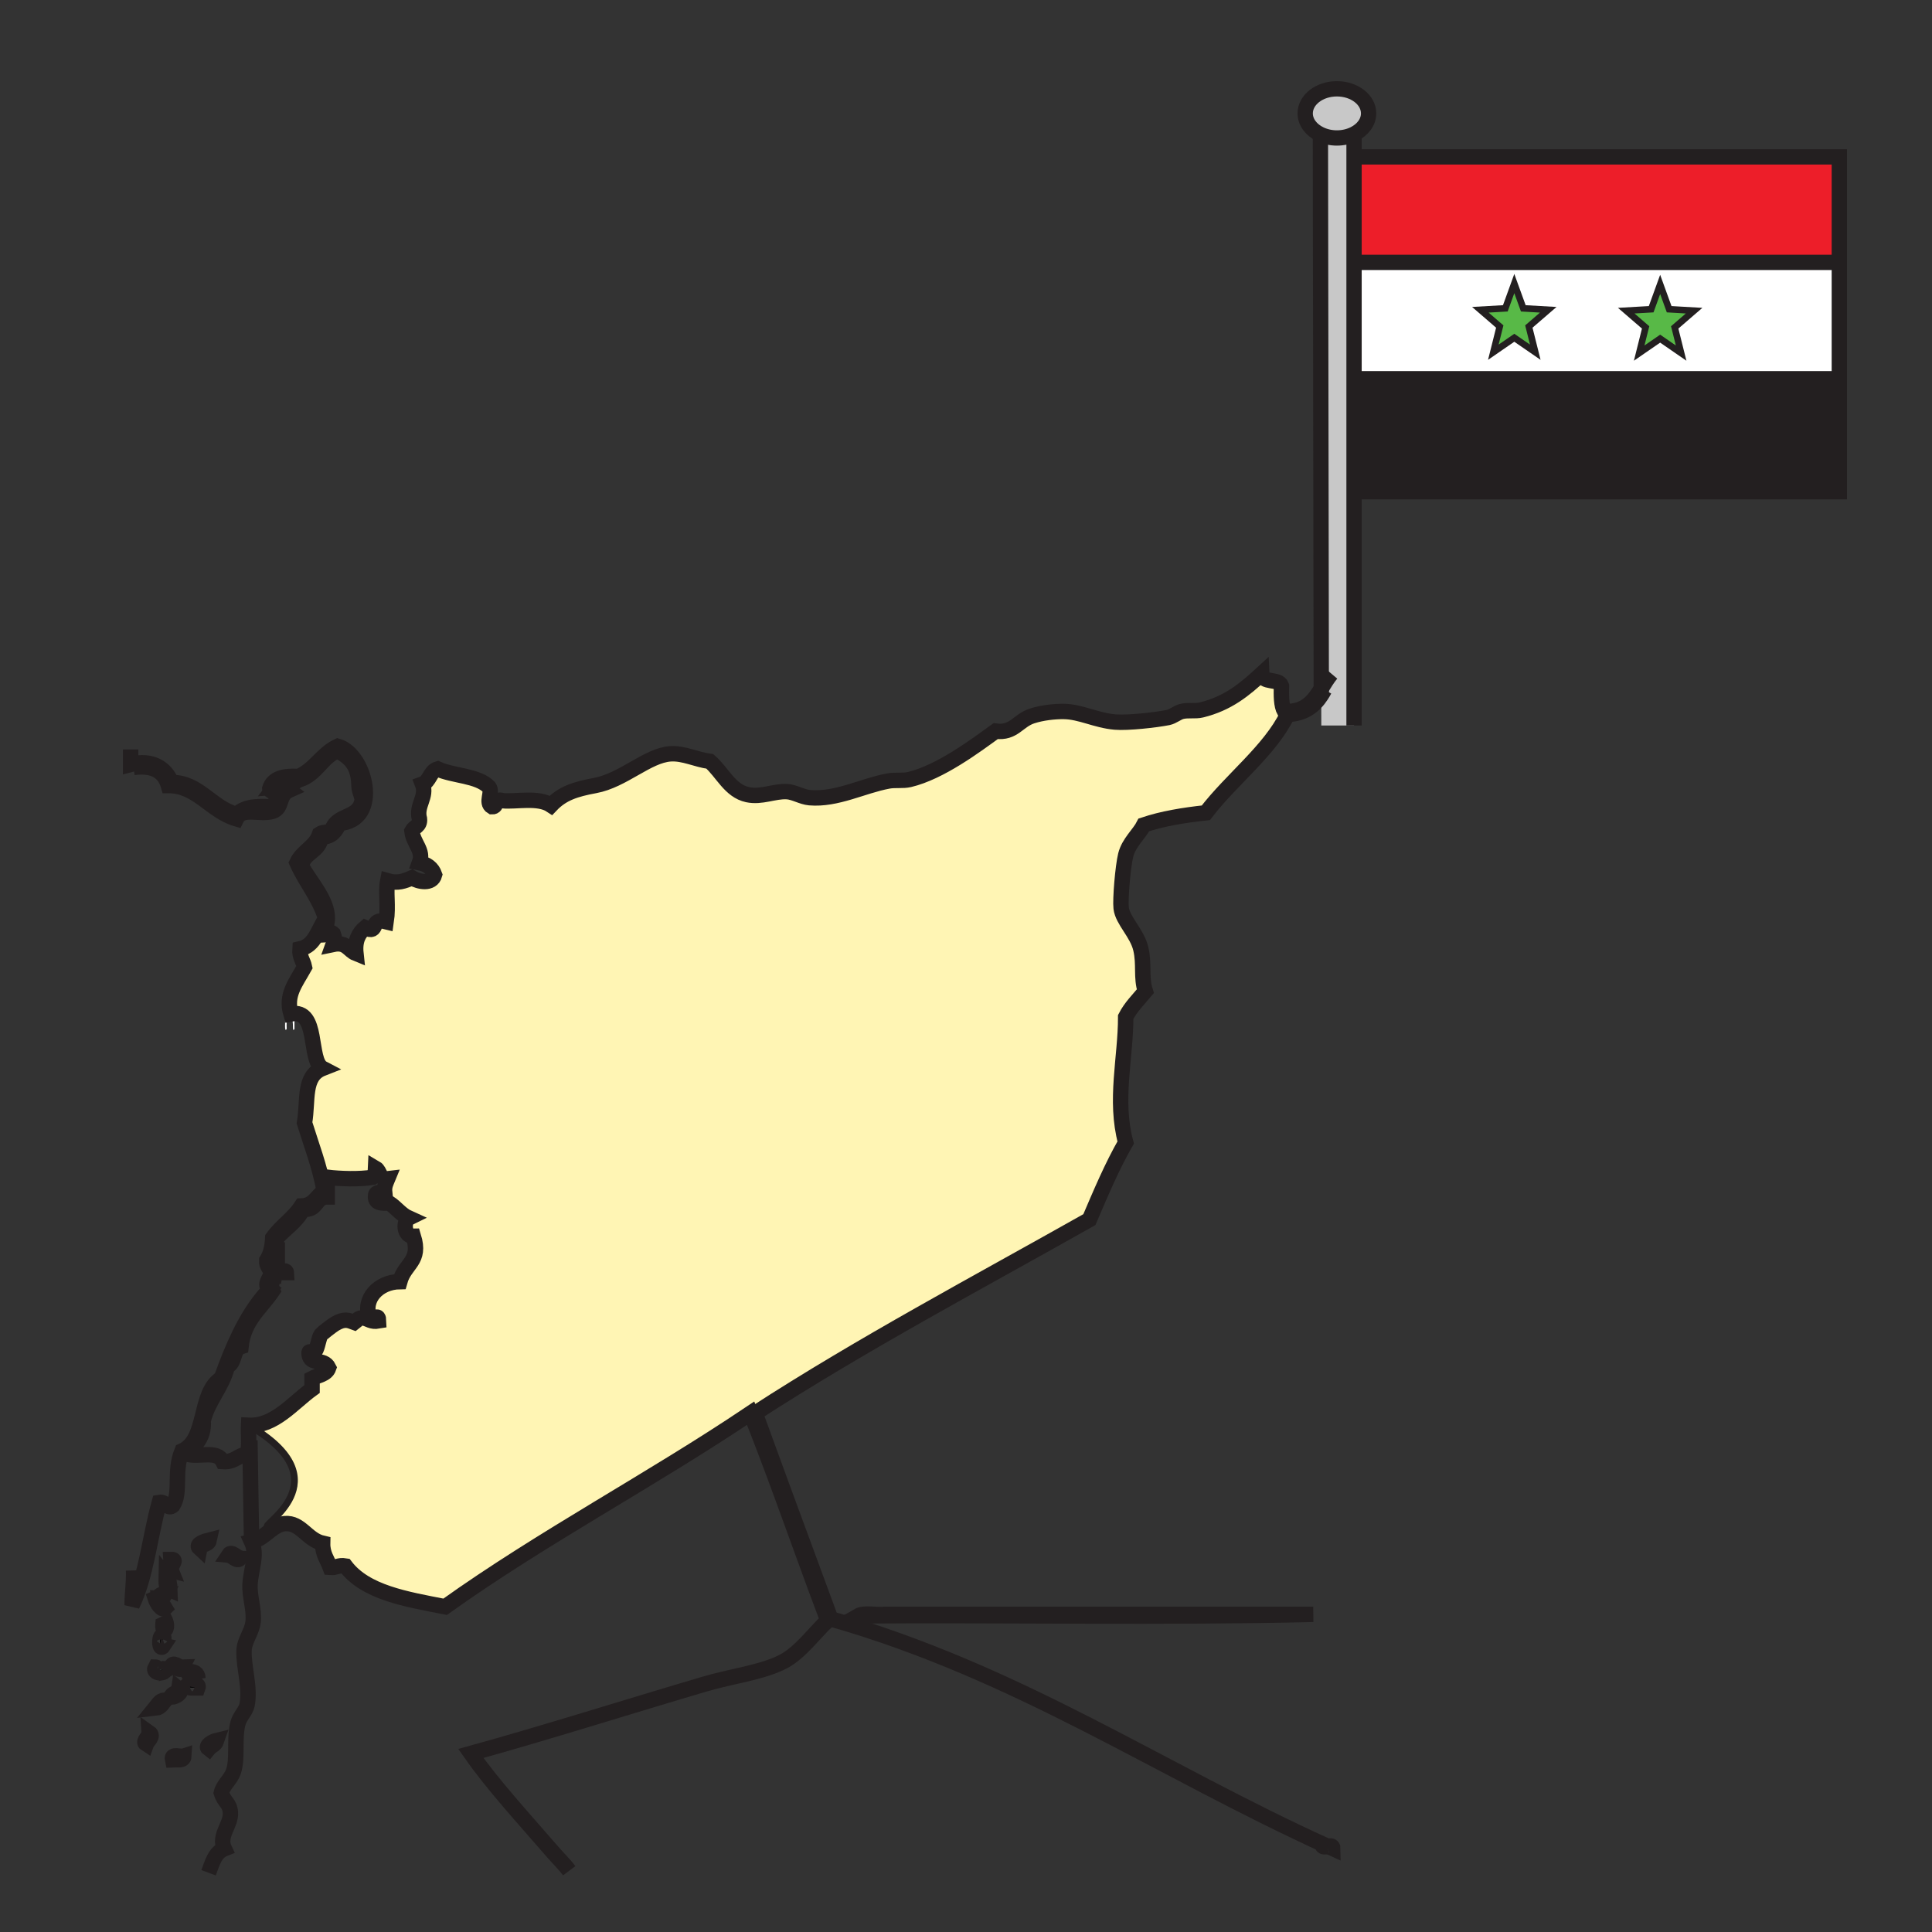 <?xml version="1.0" encoding="iso-8859-1"?>
<!-- Generator: Adobe Illustrator 12.0.1, SVG Export Plug-In . SVG Version: 6.00 Build 51448)  -->
<!DOCTYPE svg PUBLIC "-//W3C//DTD SVG 1.1//EN" "http://www.w3.org/Graphics/SVG/1.1/DTD/svg11.dtd">
<svg  version="1.1" id="Layer_1" xmlns="http://www.w3.org/2000/svg" xmlns:xlink="http://www.w3.org/1999/xlink" width="850.394" height="850.394"
	 viewBox="0 0 850.394 850.394" style="overflow:visible;enable-background:new 0 0 850.394 850.394;" xml:space="preserve">
<rect x="0" y="0" width="850.394" height="850.394" fill="#333333" stroke="none"/>
<g>
	<g id="XMLID_2_">
		<g>
			<path style="fill:#FFF5B4;" d="M99.46,601.19c4.88-12.79,10.62-24.71,19.26-33.74c-3-2.01,0.36-4.74,0.67-7.32
				c-0.57-1.88-2.15-2.74-2-5.33c1.96-3.18,2.49-6.479,2.66-9.979c3.69-5.19,9.17-8.59,12.65-13.98c5.41-0.14,6.68-4.42,9.99-6.66
				c-2-10.88-5.62-20.13-8.66-29.949c1.71-9.83-0.72-20.561,7.99-23.971c-6.5-3.399-1.45-26.46-13.98-23.97
				c-2.43-8.34,2.03-13.5,5.99-20.63c-0.56-2.77-2.27-4.38-2-7.99c6.75-1.46,7.85-8.56,11.32-13.31l0.71,0.01
				c-0.06,2.44-0.85,4.89-2.7,7.31c2.03-0.04,3.46-2.44,5.32-0.66c0.69,1.88,0.69,2.77,0,4.66c5.89-1.24,6.67,2.65,9.98,3.99
				c-0.61-5.72,1.26-8.95,4-11.32c6.45,3.12,1.68-4.59,9.32-2.66c1.07-7.12-0.33-12.93,0.66-17.97c4.31,1.27,7.41,0.1,10.65-1.33
				c3.02,1.83,8.84,2.94,9.99-1.34c-1.03-2.96-3.31-4.67-6.66-5.32c2.02-5.46-2.72-8.35-3.33-13.98c0.99-1.9,3.7-2.07,3.33-5.32
				c-1.65-5.92,3.52-9.68,1.33-15.32c3.27-1.16,3.22-5.65,6.66-6.65c7.02,3.18,17.6,2.81,22.63,7.98c1.76,2.24-1.67,6.9,1.33,8.66
				c2.56,0.11,1.01-3.88,4.66-2.66c5.92,0.59,15.67-1.77,21.31,1.99c4.92-5.18,10.6-7.05,19.3-8.65
				c12.52-2.3,23.12-13.33,33.28-13.98c5.88-0.37,11.36,2.57,17.31,3.33c5.56,4.82,8.84,12.99,16.64,14.65
				c6.12,1.29,11.71-1.64,17.31-1.34c3.22,0.18,6.62,2.38,9.99,2.67c11.92,1.02,23.23-5.21,34.61-7.33
				c3.14-0.58,6.35,0.04,9.32-0.66c13.53-3.21,29.08-14.88,37.94-21.3c8.05,1.05,9.75-4.63,15.979-6.66c4.37-1.43,9.78-2.04,13.98-2
				c7.42,0.07,14.16,3.93,22.63,4.66c5.49,0.48,17.979-0.93,23.3-1.99c2.08-0.42,4.08-2.19,5.99-2.67c2.78-0.7,5.97-0.01,8.649-0.66
				c11.721-2.86,18.98-8.94,26.631-15.98c0.22,4.44,7.39,1.93,8.649,5.32c-0.09,4.32-0.149,8.59,1.33,11.32
				c9.14,0.39,12.82-4.68,16.19-10.06v2.95c-3.051,4.71-7.431,8.1-14.851,8.44c-7.81,15.98-24.7,28.53-35.95,43.27
				c-9.829,1.05-19.149,2.6-27.289,5.33c-1.98,3.97-6.631,7.79-7.99,13.31c-1.25,5.1-2.44,19.42-2,23.3
				c0.63,5.52,7.029,10.98,8.66,17.97c1.619,6.97-0.021,12.39,1.989,18.64c-3.02,3.631-6.39,6.921-8.649,11.32
				c0.04,17.8-5.04,36.66,0,55.25c-6.07,10.57-10.99,22.28-15.98,33.95C430,564.76,379.4,591.59,332.4,622.03
				c4.06,11.189,8.14,22.35,12.25,33.5l-1.3,0.479c-4.21-11.43-8.49-22.8-12.95-33.979c-43.78,29.45-91.75,54.7-134.46,85.21
				c-17.27-3.37-35.04-6.24-43.93-17.971c-2.97-0.52-4,0.881-6.66,0.66c-1.25-3.41-3.43-5.89-3.33-10.649
				c-6.96-1.59-9.6-9.24-16.64-8.65c-2.39,0.2-4.37,1.49-6.34,3L118,672c-4.75,0,34-20-8.6-44.64c11.31,0.59,19.42-9.78,27.96-15.98
				c0-1.55,0-3.1,0-4.66c2.6-1.39,6.3-1.689,7.32-4.66c-2.21-4.479-8.12-0.93-8.65-5.989c-0.27-2.471,1.29,0.46,2.66-1.33
				c1.22-1.59,1.52-5.87,2.67-7.32c0.44-0.57,4.65-3.85,5.98-4.66c4.28-2.59,6.19-1.58,8.66-0.67c1.15-0.84,1.74-2.25,3.99-1.99
				c2.24,0.42,3.42,1.91,6.66,1.33c-0.09-3.18-1.51-0.89-3.99-1.33c-3.16-8.399,3.98-15.85,13.31-15.979
				c2.3-8.21,9.45-8.84,5.99-19.97c-4.34,0.069-4.47-6.761-2-7.99c-3.52-1.58-5.55-4.65-8.65-6.65c-3.28,0.17-6.47,0.25-5.99-3.33
				c0.07-1.699,2.23-1.319,3.99-1.34c-0.28-2.72,0.62-4.26,1.33-5.99c-3.76,0.44-3.21-3.439-5.32-4.659c-0.07,1.71-0.38,3.18-1.33,4
				c-5.67,0.97-14.41,0.68-19.97,0c0,2.88,0,5.77,0,8.649c-5.37-0.03-4.28,6.37-10.66,5.33c-2.69,5.73-8.17,8.69-11.98,13.311
				c1.97,4.579-5.24,10.149,0,13.979c0.42-2.02-0.85-5.729,0.67-6.66c0,2.22,0,4.44,0,6.66c1.17,0.38,3.91-0.8,3.99,0.67
				c-1.55,0-3.1,0-4.66,0c-0.73,3.01-2.79,4.44-1.33,7.99c-5.17,7.689-12.74,12.99-13.98,24.63c-3.68,1.19-2.47,7.28-5.99,8.65
				L99.46,601.19z"/>
			<polygon style="fill:#ED1E29;" points="809.6,69.06 809.6,115.49 809.53,115.49 597.3,115.49 596.9,69.06 			"/>
			<path style="fill:#FFFFFF;" d="M809.6,115.49v51.22h-0.8H597.97l-0.229,0.01l-0.44-51.23h212.23H809.6z M737.14,144.11l8.54-7.37
				l-10.979-0.63l-3.96-10.92l-3.96,10.92l-10.98,0.63l8.54,7.37l-2.83,11.31l9.23-6.36l9.229,6.36L737.14,144.11z M672.94,143.73
				l8.54-7.38l-10.98-0.63l-3.96-10.91l-3.95,10.91l-10.99,0.63l8.54,7.38l-2.83,11.3l9.23-6.36l9.229,6.36L672.94,143.73z"/>
			<polygon style="fill:#231F20;" points="809.6,166.71 809.6,216.44 598.17,216.44 597.74,166.72 597.97,166.71 808.8,166.71 			
				"/>
			<polygon style="fill:#58B947;" points="745.68,136.74 737.14,144.11 739.97,155.42 730.74,149.06 721.51,155.42 724.34,144.11 
				715.8,136.74 726.78,136.11 730.74,125.19 734.7,136.11 			"/>
			<polygon style="fill:#58B947;" points="681.48,136.35 672.94,143.73 675.77,155.03 666.54,148.67 657.31,155.03 660.14,143.73 
				651.6,136.35 662.59,135.72 666.54,124.81 670.5,135.72 			"/>
			<path style="fill:#C8C8C8;" d="M581.19,59.14c-4.011-1.89-6.69-5.32-6.69-9.23c0-5.98,6.25-10.82,13.95-10.82
				c7.71,0,13.96,4.84,13.96,10.82c0,3.82-2.55,7.17-6.41,9.1c-2.17,1.08-4.77,1.72-7.55,1.72
				C585.79,60.73,583.3,60.15,581.19,59.14z"/>
			<path style="fill:#C8C8C8;" d="M588.45,60.73c2.78,0,5.38-0.64,7.55-1.72v260.34h-14.41l-0.02-13.3v-2.95l-0.38-243.96
				C583.3,60.15,585.79,60.73,588.45,60.73z"/>
			<path style="fill:#FFFFFF;" d="M584.39,812.7c1.17-0.24,2.301-0.431,2.301,1.05C585.92,813.41,585.16,813.06,584.39,812.7z"/>
			<path style="fill:#FFFFFF;" d="M129.62,452.9c-1.29,2.119-0.08-3.98-1.37-4.131c-2.47-0.399-2.09,2.04-2.06,4.131
				c-1.15,1.979-0.55-3.521-0.69-4.811c1.22,1.28,1.74-0.56,4.12,0C129.62,449.69,129.62,451.29,129.62,452.9z"/>
			<path d="M100.76,684.44c1.12-1.73,3.31,1.22,4.81,1.369C104.46,687.54,102.27,684.59,100.76,684.44z"/>
			<path d="M95.27,766.2c-0.57,1.72-2.41,2.17-3.44,3.43C90.3,768.5,93.75,766.56,95.27,766.2z"/>
			<path d="M92,678c-0.43,2.09-3.7,1.34-4.12,3.44C85.97,679.71,90.32,678.42,92,678z"/>
			<path d="M87.02,742.84c-1.82-0.01-3.92,0.26-4.81-0.689C82.38,741.16,87.87,740.55,87.02,742.84z"/>
			<path d="M82.9,735.97c2.56-0.279,4.03,0.55,4.12,2.75C86.48,736.97,82.81,738.34,82.9,735.97z"/>
			<path d="M78.78,743.52c1.8,1.421-1.64,3.36-3.44,3.44C75.82,745.15,78.47,745.51,78.78,743.52z"/>
			<path d="M75.34,733.91c0.86-2.9,2.82,0.06,4.81,0C79.15,735.94,77.47,733,75.34,733.91z"/>
			<path d="M80.84,773.07c-0.1,1.96-2.87,1.26-4.81,1.37C75.48,771.83,79.28,773.57,80.84,773.07z"/>
			<path d="M75.34,686.5c3-0.06-0.83,2.69,0,4.81C72.7,690.71,75.46,688.55,75.34,686.5z"/>
			<path d="M74.66,699.55c-1.59-0.7-1.43-3.16-1.38-5.49C74.3,695.33,74.6,697.32,74.66,699.55z"/>
			<path d="M71.91,711.92c0.9,1.25,1.95,4.14,0.68,5.5C71.04,716.91,72.33,713.56,71.91,711.92z"/>
			<path d="M72.59,748.34c-1.14,1.37-1.84,3.19-4.12,3.43C69.61,750.39,70.32,748.58,72.59,748.34z"/>
			<path d="M71.22,720.17c2.46,0.58-1.77,3.54,0.69,4.12C70.16,727.02,70.05,720.55,71.22,720.17z"/>
			<path d="M72.59,707.8c-1.28,1.24-3.56-2.359-4.12-4.13c1.45-0.6,2.03-2.09,4.12-2.06c-0.59,1.01-1.03,2.18-2.74,2.06
				C70.01,705.8,71.76,706.34,72.59,707.8z"/>
			<path d="M69.16,735.28c1.94,0.569,1.78-0.971,3.43-0.69c0.75,2.311-5.71,2.2-4.12-0.68C69.14,733.93,69,734.75,69.16,735.28z"/>
			<path d="M65.72,762.76c2.02,1.41-0.93,3.601-1.37,4.811C62.68,766.52,65.82,764.52,65.72,762.76z"/>
		</g>
		<g>
			<polyline style="fill:none;stroke:#231F20;stroke-width:6.737;" points="596.9,69.06 809.6,69.06 809.6,115.49 809.6,166.71 
				809.6,216.44 598.17,216.44 			"/>
			<path style="fill:none;stroke:#231F20;stroke-width:6.737;" d="M581.19,59.14c-4.011-1.89-6.69-5.32-6.69-9.23
				c0-5.98,6.25-10.82,13.95-10.82c7.71,0,13.96,4.84,13.96,10.82c0,3.82-2.55,7.17-6.41,9.1c-2.17,1.08-4.77,1.72-7.55,1.72
				C585.79,60.73,583.3,60.15,581.19,59.14z"/>
			<polyline style="fill:none;stroke:#231F20;stroke-width:6.737;" points="581.19,58.84 581.19,59.14 581.57,303.1 581.57,306.05 
							"/>
			<polyline style="fill:none;stroke:#231F20;stroke-width:6.737;" points="596,58.3 596,59.01 596,319.35 			"/>
			<polyline style="fill:none;stroke:#231F20;stroke-width:6.737;" points="596.51,115.49 597.3,115.49 809.53,115.49 			"/>
			<line style="fill:none;stroke:#231F20;stroke-width:6.737;" x1="597.97" y1="166.71" x2="808.8" y2="166.71"/>
			<polygon style="fill:none;stroke:#231F20;stroke-width:2.887;" points="672.94,143.73 675.77,155.03 666.54,148.67 
				657.31,155.03 660.14,143.73 651.6,136.35 662.59,135.72 666.54,124.81 670.5,135.72 681.48,136.35 			"/>
			<polygon style="fill:none;stroke:#231F20;stroke-width:2.887;" points="737.14,144.11 739.97,155.42 730.74,149.06 
				721.51,155.42 724.34,144.11 715.8,136.74 726.78,136.11 730.74,125.19 734.7,136.11 745.68,136.74 			"/>
			<path style="fill:none;stroke:#231F20;stroke-width:6.782;" d="M100.08,601.4c3.52-1.37,2.31-7.46,5.99-8.65
				c1.24-11.64,8.81-16.94,13.98-24.63c-1.46-3.55,0.6-4.98,1.33-7.99c1.56,0,3.11,0,4.66,0c-0.08-1.47-2.82-0.29-3.99-0.67
				c0-2.22,0-4.44,0-6.66c-1.52,0.931-0.25,4.641-0.67,6.66c-5.24-3.83,1.97-9.4,0-13.979c3.81-4.62,9.29-7.58,11.98-13.311
				c6.38,1.04,5.29-5.36,10.66-5.33c0-2.88,0-5.77,0-8.649c5.56,0.68,14.3,0.97,19.97,0c0.95-0.82,1.26-2.29,1.33-4
				c2.11,1.22,1.56,5.1,5.32,4.659c-0.71,1.73-1.61,3.271-1.33,5.99c-1.76,0.021-3.92-0.359-3.99,1.34
				c-0.48,3.58,2.71,3.5,5.99,3.33c3.1,2,5.13,5.07,8.65,6.65c-2.47,1.229-2.34,8.06,2,7.99c3.46,11.13-3.69,11.76-5.99,19.97
				c-9.33,0.13-16.47,7.58-13.31,15.979c2.48,0.44,3.9-1.85,3.99,1.33c-3.24,0.58-4.42-0.91-6.66-1.33
				c-2.25-0.26-2.84,1.15-3.99,1.99c-2.47-0.91-4.38-1.92-8.66,0.67c-1.33,0.811-5.54,4.09-5.98,4.66
				c-1.15,1.45-1.45,5.73-2.67,7.32c-1.37,1.79-2.93-1.141-2.66,1.33c0.53,5.06,6.44,1.51,8.65,5.989
				c-1.02,2.971-4.72,3.271-7.32,4.66c0,1.561,0,3.11,0,4.66c-8.54,6.2-16.65,16.57-27.96,15.98c-0.1,2.09,0.03,4.43,0.05,6.64
				c0.02,2.26-0.09,4.39-0.71,6.01c-4.1,0.561-5.61,3.71-10.65,3.33c-2.63-5.28-10.4-1.649-15.98-3.33
				c3.46-3.859,7.89-6.75,7.32-14.649C91.72,616.11,97.81,610.66,100.08,601.4z"/>
			<path style="fill:none;stroke:#231F20;stroke-width:6.782;" d="M91.81,824.32c1.59-4.24,2.75-8.92,6.94-10.57
				c-2.75-5.89,3.09-10.56,2.66-15.98c-0.33-4.31-2.58-4.18-3.99-8.649c0.8-3.54,4.1-5.78,5.32-9.32c2.04-5.89,0.18-14.29,2-21.3
				c0.78-3,3.47-5.35,4-7.99c1.55-7.779-1.55-16.45-1.33-23.96c0.12-4.39,3.49-8.22,3.99-12.649c0.61-5.49-1.67-11.23-1.33-16.65
				c0.41-6.73,3.33-12.83,0.66-18.64c3.3-0.75,5.79-3.04,8.31-4.98c1.97-1.51,3.95-2.8,6.34-3c7.04-0.59,9.68,7.061,16.64,8.65
				c-0.1,4.76,2.08,7.239,3.33,10.649c2.66,0.221,3.69-1.18,6.66-0.66c8.89,11.73,26.66,14.601,43.93,17.971
				c42.71-30.51,90.68-55.76,134.46-85.21c4.46,11.18,8.74,22.55,12.95,33.979c7.02,19.061,13.84,38.311,21,57.221
				c-5.83,5.449-12.03,14.069-19.3,17.97c-9.12,4.899-22.81,6.51-34.62,9.99c-32.96,9.71-70.45,21.579-103.17,30.619
				c9.78,14.011,23.6,28.98,35.94,43.271c2.42,2.8,5.19,5.45,7.36,8.35"/>
			<path style="fill:none;stroke:#231F20;stroke-width:7;" d="M92,678c-0.43,2.09-3.7,1.34-4.12,3.44
				C85.97,679.71,90.32,678.42,92,678z"/>
			<path style="fill:none;stroke:#231F20;stroke-width:7;" d="M105.57,685.81c-1.11,1.73-3.3-1.22-4.81-1.369
				C101.88,682.71,104.07,685.66,105.57,685.81z"/>
			<path style="fill:none;stroke:#231F20;stroke-width:7;" d="M75.34,686.5c3-0.06-0.83,2.69,0,4.81
				C72.7,690.71,75.46,688.55,75.34,686.5z"/>
			<path style="fill:none;stroke:#231F20;stroke-width:7;" d="M73.28,694.06c1.02,1.271,1.32,3.261,1.38,5.49
				C73.07,698.85,73.23,696.39,73.28,694.06z"/>
			<path style="fill:none;stroke:#231F20;stroke-width:7;" d="M72.59,701.61c-0.59,1.01-1.03,2.18-2.74,2.06
				c0.16,2.13,1.91,2.67,2.74,4.13c-1.28,1.24-3.56-2.359-4.12-4.13C69.92,703.07,70.5,701.58,72.59,701.61z"/>
			<path style="fill:none;stroke:#231F20;stroke-width:7;" d="M71.91,711.92c0.9,1.25,1.95,4.14,0.68,5.5
				C71.04,716.91,72.33,713.56,71.91,711.92z"/>
			<path style="fill:none;stroke:#231F20;stroke-width:7;" d="M71.22,720.17c2.46,0.58-1.77,3.54,0.69,4.12
				C70.16,727.02,70.05,720.55,71.22,720.17z"/>
			<path style="fill:none;stroke:#231F20;stroke-width:7;" d="M80.15,733.91c-1,2.03-2.68-0.91-4.81,0
				C76.2,731.01,78.16,733.97,80.15,733.91z"/>
			<path style="fill:none;stroke:#231F20;stroke-width:7;" d="M68.47,733.91c0.67,0.02,0.53,0.84,0.69,1.37
				c1.94,0.569,1.78-0.971,3.43-0.69C73.34,736.9,66.88,736.79,68.47,733.91z"/>
			<path style="fill:none;stroke:#231F20;stroke-width:7;" d="M82.9,735.97c2.56-0.279,4.03,0.55,4.12,2.75
				C86.48,736.97,82.81,738.34,82.9,735.97z"/>
			<path style="fill:none;stroke:#231F20;stroke-width:7;" d="M82.21,742.15c0.17-0.99,5.66-1.601,4.81,0.689
				C85.2,742.83,83.1,743.1,82.21,742.15z"/>
			<path style="fill:none;stroke:#231F20;stroke-width:7;" d="M78.78,743.52c1.8,1.421-1.64,3.36-3.44,3.44
				C75.82,745.15,78.47,745.51,78.78,743.52z"/>
			<path style="fill:none;stroke:#231F20;stroke-width:7;" d="M72.59,748.34c-1.14,1.37-1.84,3.19-4.12,3.43
				C69.61,750.39,70.32,748.58,72.59,748.34z"/>
			<path style="fill:none;stroke:#231F20;stroke-width:7;" d="M65.72,762.76c2.02,1.41-0.93,3.601-1.37,4.811
				C62.68,766.52,65.82,764.52,65.72,762.76z"/>
			<path style="fill:none;stroke:#231F20;stroke-width:7;" d="M95.27,766.2c-0.57,1.72-2.41,2.17-3.44,3.43
				C90.3,768.5,93.75,766.56,95.27,766.2z"/>
			<path style="fill:none;stroke:#231F20;stroke-width:7;" d="M80.84,773.07c-0.1,1.96-2.87,1.26-4.81,1.37
				C75.48,771.83,79.28,773.57,80.84,773.07z"/>
			<path style="fill:none;stroke:#231F20;stroke-width:6.782;" d="M58.81,337.79c8.92-1.16,13.56,1.98,15.31,7.99
				c12.6-0.1,18.63,11.34,29.95,14.65c2.62-5.39,10.32-1.57,15.98-3.33c4.53-1.41,2.25-7.07,7.32-9.32
				c-1.51-1.15-3.72-1.61-6.65-1.34c2.87-3.91,7.61-2.15,11.31-3.32c7.33-2.33,9.89-10.19,16.64-12.65
				c6.34,3.52,9.13,7.19,9.33,15.31c0.06,2.83,1.64,4.87,1.33,6.66c-1.49,8.31-11.47,5.55-13.32,13.31
				c-1.52,0.69-4.01,0.42-5.32,1.33c-1.84,5.71-7.61,7.48-9.99,12.65c3.8,8.63,9.73,15.13,12.65,24.63
				c-3.47,4.75-4.57,11.85-11.32,13.31c-0.27,3.61,1.44,5.22,2,7.99c-3.96,7.13-8.42,12.29-5.99,20.63
				c12.53-2.49,7.48,20.57,13.98,23.97c-8.71,3.41-6.28,14.141-7.99,23.971c3.04,9.819,6.66,19.069,8.66,29.949
				c-3.31,2.24-4.58,6.521-9.99,6.66c-3.48,5.391-8.96,8.79-12.65,13.98c-0.17,3.5-0.7,6.8-2.66,9.979c-0.15,2.59,1.43,3.45,2,5.33
				c-0.31,2.58-3.67,5.311-0.67,7.32c-8.64,9.03-14.38,20.95-19.26,33.74c-0.69,1.829-1.37,3.67-2.04,5.529
				c-10.23,6.2-5.98,26.87-17.31,31.95c-3.77,9.14-0.31,18.1-3.99,23.97c-2.35,2.011-3.09-1.84-5.99-1.33
				c-4.17,14.921-5.71,32.46-11.98,45.261c0.04-5.88,0.8-9.34,0.66-15.311"/>
			<path style="fill:none;stroke:#231F20;stroke-width:6.782;" d="M586.02,296.52c-1.68,1.99-3.039,4.31-4.449,6.58
				c-3.37,5.38-7.051,10.45-16.19,10.06c-1.479-2.73-1.42-7-1.33-11.32c-1.26-3.39-8.43-0.88-8.649-5.32
				c-7.65,7.04-14.91,13.12-26.631,15.98c-2.68,0.65-5.869-0.04-8.649,0.66c-1.91,0.48-3.91,2.25-5.99,2.67
				c-5.32,1.06-17.81,2.47-23.3,1.99c-8.47-0.73-15.21-4.59-22.63-4.66c-4.2-0.04-9.61,0.57-13.98,2
				c-6.229,2.03-7.93,7.71-15.979,6.66c-8.86,6.42-24.41,18.09-37.94,21.3c-2.97,0.7-6.18,0.08-9.32,0.66
				c-11.38,2.12-22.69,8.35-34.61,7.33c-3.37-0.29-6.77-2.49-9.99-2.67c-5.6-0.3-11.19,2.63-17.31,1.34
				c-7.8-1.66-11.08-9.83-16.64-14.65c-5.95-0.76-11.43-3.7-17.31-3.33c-10.16,0.65-20.76,11.68-33.28,13.98
				c-8.7,1.6-14.38,3.47-19.3,8.65c-5.64-3.76-15.39-1.4-21.31-1.99c-3.65-1.22-2.1,2.77-4.66,2.66c-3-1.76,0.43-6.42-1.33-8.66
				c-5.03-5.17-15.61-4.8-22.63-7.98c-3.44,1-3.39,5.49-6.66,6.65c2.19,5.64-2.98,9.4-1.33,15.32c0.37,3.25-2.34,3.42-3.33,5.32
				c0.61,5.63,5.35,8.52,3.33,13.98c3.35,0.65,5.63,2.36,6.66,5.32c-1.15,4.28-6.97,3.17-9.99,1.34c-3.24,1.43-6.34,2.6-10.65,1.33
				c-0.99,5.04,0.41,10.85-0.66,17.97c-7.64-1.93-2.87,5.78-9.32,2.66c-2.74,2.37-4.61,5.6-4,11.32c-3.31-1.34-4.09-5.23-9.98-3.99
				c0.69-1.89,0.69-2.78,0-4.66c-1.86-1.78-3.29,0.62-5.32,0.66c1.85-2.42,2.64-4.87,2.7-7.31c0.24-8.39-8.06-16.72-11.36-23.31
				c1.08-6.02,8.05-6.15,8.66-12.65c4.76,0.11,6.54-2.77,7.98-5.99c18.68-1.3,11.66-30.45-0.67-33.95
				c-6.96,3.25-10.16,10.25-17.3,13.32c-6.39-0.41-11.26,0.72-12.65,5.32c0.15,2.07,3.31,1.13,5.33,1.33
				c-1.94,1.39-2.85,3.81-3.33,6.66c-6.3-0.06-11.97-0.8-16.65,3.33c-10.89-2.87-16.75-14.3-28.62-13.98
				c-2.36-6.37-8.81-10.43-17.97-7.99c0-2.19,0-4.39,0-6.58"/>
			<path style="fill:none;stroke:#231F20;stroke-width:6.782;" d="M584.39,812.7C511.23,779.59,448.35,736.18,365.68,712.57
				c-7.01-19.011-14.04-38-21.03-57.04c-4.11-11.15-8.19-22.311-12.25-33.5c47-30.44,97.6-57.271,147.11-85.2
				c4.99-11.67,9.91-23.38,15.98-33.95c-5.04-18.59,0.04-37.45,0-55.25c2.26-4.399,5.63-7.689,8.649-11.32
				c-2.01-6.25-0.37-11.669-1.989-18.64c-1.631-6.99-8.03-12.45-8.66-17.97c-0.44-3.88,0.75-18.2,2-23.3
				c1.359-5.52,6.01-9.34,7.99-13.31c8.14-2.73,17.46-4.28,27.289-5.33c11.25-14.74,28.141-27.29,35.95-43.27
				c7.42-0.34,11.8-3.73,14.851-8.44c0.5-0.76,0.96-1.54,1.39-2.36"/>
			<path style="fill:none;stroke:#231F20;stroke-width:6.782;" d="M584.39,812.7c1.17-0.24,2.301-0.431,2.301,1.05
				C585.92,813.41,585.16,813.06,584.39,812.7z"/>
			<path style="fill:none;stroke:#231F20;stroke-width:6.782;" d="M581.89,811.7c0,1.56,1.271,1.25,2.5,1"/>
			<path style="fill:none;stroke:#231F20;stroke-width:6.782;" d="M578.03,710.57c-33.5,0-67.011,0-100.511,0
				c-16.64,0-33.289,0-49.93,0c-8.43,0-16.86,0-25.29,0c-4.22,0-8.44,0-12.65,0c-3.78,0.43-9.31-0.88-11.98,0.66
				C444.23,710.79,512.58,712.12,578.03,710.57z"/>
			<line style="fill:none;stroke:#231F20;stroke-width:6.782;" x1="110" y1="634" x2="110.73" y2="678.61"/>
			<path style="fill:none;stroke:#231F20;stroke-width:3;" d="M109.4,627.36C152,652,113.25,672,118,672"/>
		</g>
	</g>
</g>
<rect style="fill:none;" width="850.394" height="850.394"/>
</svg>
